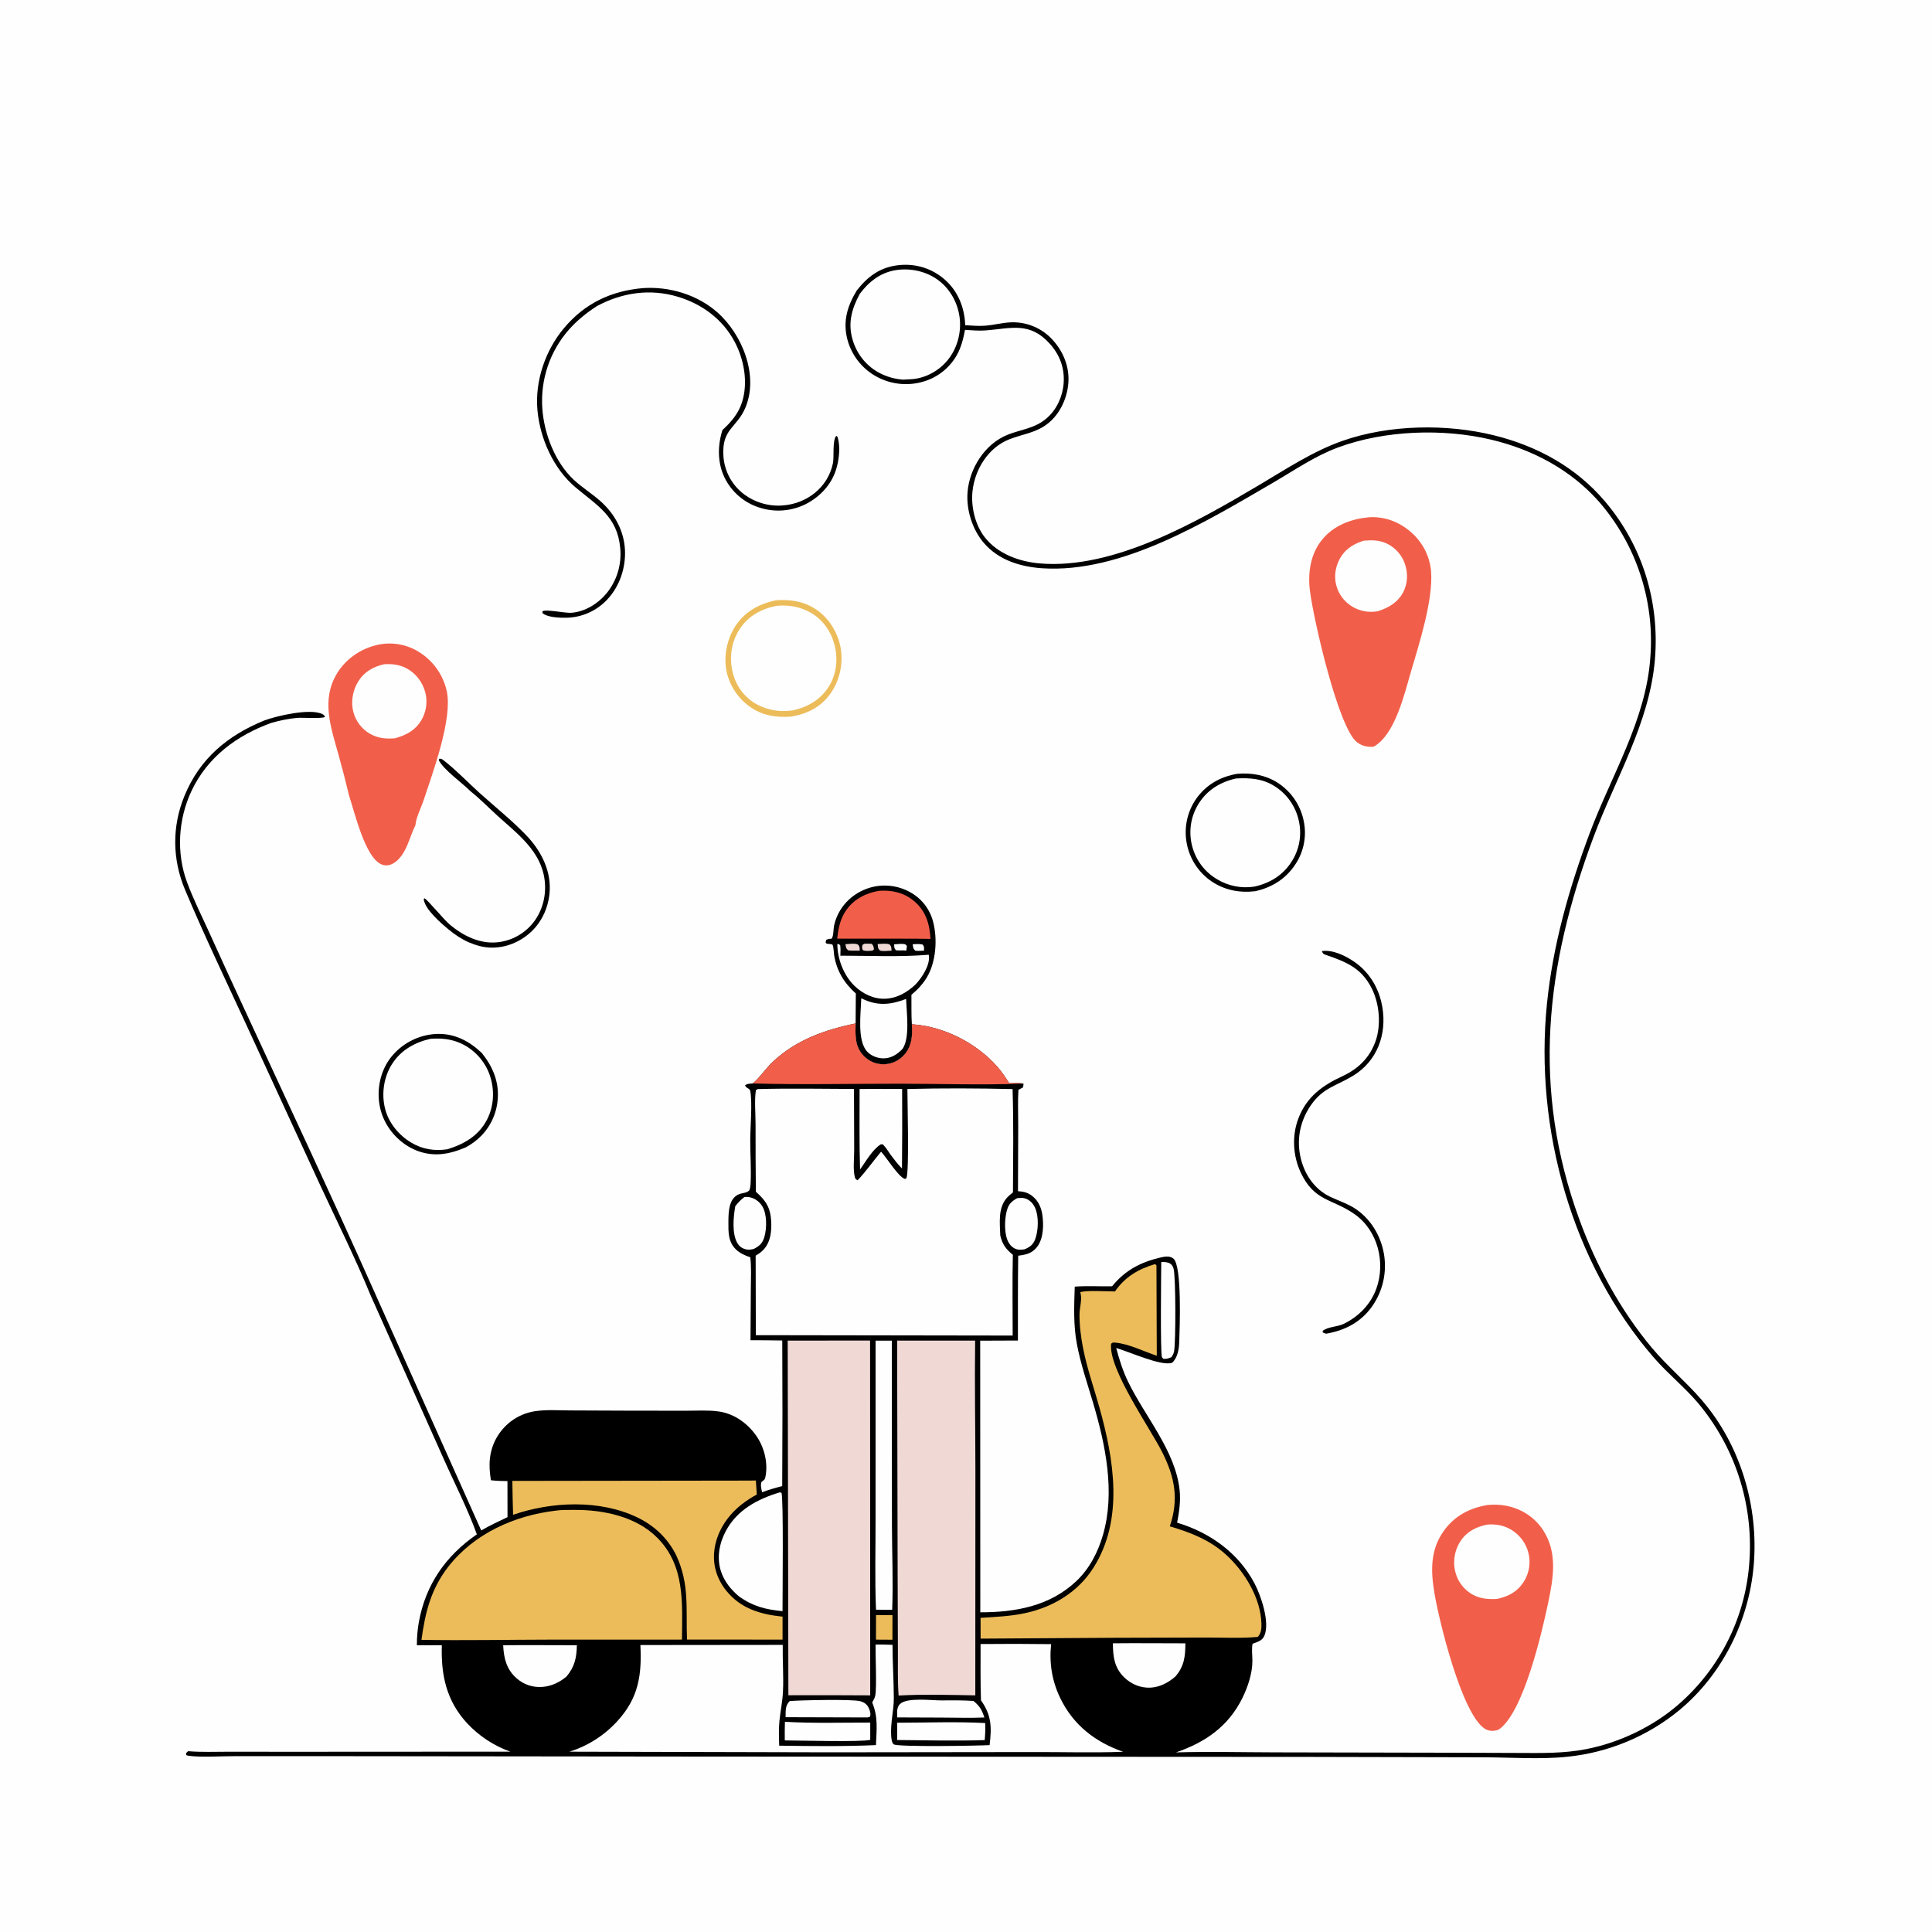 <?xml version="1.0" encoding="utf-8" ?>
<svg xmlns="http://www.w3.org/2000/svg" xmlns:xlink="http://www.w3.org/1999/xlink" width="1024" height="1024">
	<path fill="#FEFEFE" d="M0 0L1024 0L1024 1024L0 1024L0 0Z"/>
	<path d="M249.402 419.404C244.97 414.889 235.035 408.004 232.525 402.799L232.943 402.115C233.906 402.129 234.351 402.39 235.086 402.959C241.729 408.108 247.879 414.59 254.148 420.244C262.306 427.603 271.195 434.684 278.794 442.576C286.244 450.316 291.733 460.394 291.385 471.392C291.115 479.943 287.612 488.259 281.294 494.08C275.56 499.362 267.839 502.506 260.001 502.259C255.95 502.132 252.305 501.036 248.588 499.502C244.736 497.808 241.112 495.407 237.88 492.728C233.83 489.371 225.06 481.93 224.581 476.481L224.997 476.11C226.777 476.994 235.091 487.334 238.647 490.271C245.618 496.03 254.456 500.446 263.728 499.424Q264.419 499.351 265.105 499.243Q265.792 499.135 266.472 498.994Q267.152 498.852 267.825 498.676Q268.497 498.501 269.16 498.292Q269.822 498.084 270.474 497.842Q271.125 497.601 271.764 497.327Q272.403 497.053 273.027 496.748Q273.651 496.443 274.259 496.107Q274.868 495.771 275.458 495.405Q276.049 495.039 276.621 494.645Q277.193 494.25 277.744 493.827Q278.296 493.404 278.825 492.954Q279.355 492.505 279.861 492.029Q280.368 491.553 280.85 491.053Q281.333 490.553 281.789 490.029Q282.246 489.506 282.676 488.96C287.572 482.736 289.618 474.556 288.702 466.733C286.878 451.155 274.487 442.161 263.748 432.433C258.988 428.121 254.439 423.387 249.402 419.404Z"/>
	<path d="M700.597 504.11C706.408 503.208 713.36 506.673 718.021 509.929C726.117 515.585 731.05 524.156 732.676 533.816C735.102 548.235 729.978 562.325 717.248 570.113C708.239 575.625 701.279 576.425 694.831 585.736C689.444 593.517 687.287 602.799 689.044 612.118C690.841 621.655 696.295 630.245 705.284 634.45C709.835 636.579 714.673 638.093 718.84 640.974C726.661 646.382 731.768 654.953 733.454 664.256Q733.62 665.169 733.74 666.089Q733.86 667.009 733.934 667.933Q734.008 668.858 734.036 669.786Q734.065 670.713 734.047 671.641Q734.029 672.568 733.965 673.494Q733.901 674.419 733.791 675.34Q733.681 676.262 733.525 677.176Q733.37 678.091 733.169 678.997Q732.968 679.902 732.722 680.797Q732.477 681.692 732.187 682.573Q731.897 683.454 731.564 684.32Q731.231 685.186 730.855 686.034Q730.479 686.882 730.061 687.711Q729.644 688.539 729.186 689.346Q728.727 690.153 728.23 690.936Q727.732 691.719 727.196 692.476C721.302 700.798 712.79 705.211 702.881 706.887C702.216 706.769 701.719 706.502 701.112 706.216L701.065 705.366C703.9 703.153 708.907 703.275 712.189 701.68C720.041 697.864 726.408 691.424 729.436 683.171C734.526 669.301 730.321 652.263 718.037 643.591C706.169 635.212 696.578 636.95 689.328 621.285C685.265 612.506 684.7 602.013 688.12 592.946C692.506 581.319 700.821 575.358 711.669 570.317C719.963 566.462 725.979 560.58 729.068 551.862C732.128 543.222 731.129 531.963 727.02 523.823C721.546 512.98 713.475 509.824 702.73 506.11C701.198 505.581 701.29 505.541 700.597 504.11Z"/>
	<path d="M340.783 152.704C354.805 151.749 369.591 156.187 380.195 165.529C393.387 177.15 402.363 199.188 394.976 216.296C390.405 226.882 382.429 227.319 383.428 241.768Q383.474 242.458 383.554 243.146Q383.634 243.833 383.749 244.515Q383.863 245.198 384.012 245.873Q384.161 246.549 384.343 247.217Q384.526 247.884 384.742 248.541Q384.957 249.199 385.206 249.845Q385.454 250.49 385.735 251.123Q386.015 251.756 386.327 252.373Q386.639 252.991 386.981 253.592Q387.324 254.193 387.696 254.777Q388.068 255.36 388.469 255.924Q388.87 256.488 389.299 257.031Q389.728 257.574 390.183 258.095Q390.639 258.615 391.12 259.113Q391.601 259.61 392.106 260.083Q392.612 260.555 393.14 261.002Q393.706 261.472 394.294 261.914Q394.882 262.356 395.491 262.768Q396.1 263.181 396.728 263.564Q397.356 263.947 398.002 264.298Q398.648 264.65 399.311 264.97Q399.973 265.291 400.65 265.578Q401.327 265.866 402.017 266.12Q402.707 266.375 403.409 266.595Q404.111 266.816 404.822 267.002Q405.534 267.189 406.254 267.34Q406.973 267.492 407.7 267.609Q408.426 267.725 409.157 267.806Q409.888 267.888 410.622 267.933Q411.357 267.979 412.092 267.989Q412.828 267.999 413.563 267.973Q414.298 267.947 415.031 267.886C427.736 266.892 438.801 258.351 441.459 245.576C442.223 241.904 441.03 233.575 443.257 230.989L443.939 231.635C445.44 236.478 444.815 242.655 443.528 247.528C441.361 255.731 435.847 262.168 428.568 266.376Q427.873 266.772 427.159 267.133Q426.444 267.494 425.713 267.819Q424.982 268.145 424.236 268.434Q423.49 268.722 422.73 268.974Q421.971 269.226 421.2 269.439Q420.429 269.653 419.648 269.829Q418.867 270.004 418.079 270.141Q417.29 270.278 416.496 270.375Q415.702 270.473 414.904 270.531Q414.106 270.589 413.306 270.608Q412.506 270.627 411.706 270.606Q410.906 270.585 410.108 270.525Q409.31 270.465 408.516 270.365Q407.722 270.266 406.934 270.127Q406.146 269.989 405.366 269.811Q404.586 269.634 403.815 269.418Q403.065 269.218 402.326 268.98Q401.588 268.742 400.862 268.468Q400.136 268.194 399.425 267.883Q398.713 267.573 398.019 267.227Q397.324 266.881 396.647 266.501Q395.971 266.12 395.314 265.707Q394.658 265.293 394.023 264.847Q393.388 264.4 392.776 263.923Q392.164 263.445 391.577 262.938Q390.99 262.43 390.43 261.894Q389.869 261.357 389.336 260.793Q388.803 260.229 388.299 259.639Q387.794 259.049 387.321 258.435Q386.847 257.82 386.404 257.182Q385.962 256.545 385.552 255.886Q385.142 255.227 384.766 254.548C380.345 246.577 380.143 237.204 382.707 228.593L382.906 227.946C387.558 223.63 391.39 219.231 393.329 213.054C396.586 202.678 394.383 190.496 389.342 181.073C382.975 169.169 372.142 161.169 359.32 157.299C344.625 152.865 329.843 155.038 316.449 162.187C310.958 165.728 305.821 169.856 301.492 174.768Q300.564 175.823 299.69 176.923Q298.815 178.023 297.996 179.165Q297.177 180.306 296.415 181.487Q295.653 182.667 294.95 183.884Q294.247 185.101 293.605 186.35Q292.962 187.6 292.382 188.88Q291.802 190.16 291.286 191.467Q290.77 192.773 290.319 194.104Q289.867 195.435 289.482 196.786Q289.097 198.137 288.779 199.506Q288.461 200.875 288.21 202.257Q287.96 203.64 287.778 205.033Q287.596 206.426 287.482 207.827Q287.369 209.227 287.325 210.632Q287.281 212.036 287.306 213.441Q287.331 214.846 287.425 216.248C288.278 229.692 294.182 245.113 304.224 254.404C308.606 258.458 313.736 261.619 318.197 265.572C325.777 272.29 330.774 281.364 331.248 291.586C331.686 301.014 328.396 310.773 321.917 317.69Q321.404 318.244 320.863 318.772Q320.323 319.3 319.757 319.801Q319.191 320.301 318.601 320.773Q318.011 321.245 317.398 321.687Q316.785 322.128 316.151 322.539Q315.517 322.95 314.864 323.329Q314.21 323.707 313.538 324.053Q312.866 324.399 312.178 324.71Q311.49 325.022 310.787 325.299Q310.085 325.577 309.369 325.819Q308.653 326.06 307.926 326.266Q307.199 326.472 306.463 326.642Q305.727 326.812 304.983 326.944Q304.24 327.077 303.49 327.173Q302.741 327.268 301.987 327.326Q301.234 327.384 300.479 327.405C297.006 327.496 290.024 327.313 287.49 324.89L287.553 323.979C289.392 322.789 299.432 325.051 302.92 324.78C310.033 324.226 316.879 320.008 321.38 314.609Q321.895 313.984 322.379 313.334Q322.862 312.684 323.314 312.011Q323.765 311.338 324.182 310.643Q324.6 309.949 324.982 309.235Q325.365 308.521 325.712 307.789Q326.059 307.057 326.37 306.309Q326.681 305.56 326.954 304.798Q327.228 304.035 327.463 303.26Q327.699 302.485 327.896 301.699Q328.093 300.913 328.251 300.118Q328.409 299.324 328.528 298.522Q328.647 297.721 328.726 296.915Q328.806 296.108 328.845 295.299Q328.884 294.49 328.884 293.68Q328.884 292.87 328.843 292.06Q328.803 291.251 328.723 290.445C327.235 273.851 316.698 268.06 305.172 258.422C293.374 248.555 286.21 232.469 284.852 217.333C283.473 201.956 289.034 185.712 298.902 173.936C309.937 160.767 323.847 154.189 340.783 152.704Z"/>
	<path fill="#ECBC5A" d="M411.565 318.123C419.235 317.675 426.083 318.715 432.608 323.064C439.353 327.56 444.092 335.322 445.54 343.254Q445.677 344.037 445.776 344.826Q445.875 345.614 445.936 346.407Q445.996 347.199 446.019 347.994Q446.041 348.788 446.024 349.583Q446.008 350.377 445.953 351.17Q445.898 351.963 445.805 352.752Q445.712 353.542 445.581 354.326Q445.449 355.11 445.28 355.886Q445.111 356.663 444.905 357.43Q444.698 358.198 444.454 358.954Q444.211 359.711 443.931 360.455Q443.651 361.199 443.336 361.928Q443.02 362.657 442.669 363.371Q442.319 364.084 441.934 364.78Q441.549 365.475 441.131 366.151Q440.713 366.827 440.263 367.482C435.09 374.873 427.78 378.389 419.123 379.856C411.715 380.291 404.982 379.462 398.602 375.353Q397.959 374.94 397.337 374.496Q396.715 374.052 396.116 373.578Q395.517 373.103 394.942 372.6Q394.367 372.096 393.818 371.565Q393.268 371.034 392.746 370.476Q392.224 369.918 391.729 369.336Q391.235 368.753 390.771 368.146Q390.306 367.539 389.872 366.91Q389.438 366.281 389.035 365.632Q388.633 364.982 388.263 364.313Q387.893 363.644 387.557 362.958Q387.221 362.272 386.919 361.57Q386.617 360.868 386.351 360.152Q386.084 359.436 385.853 358.707Q385.622 357.979 385.427 357.24Q385.233 356.501 385.075 355.753C383.432 347.628 385.39 338.371 389.996 331.492C395.037 323.964 402.84 319.8 411.565 318.123Z"/>
	<path fill="#FEFEFE" d="M411.593 321.116C417.952 320.402 424.613 321.69 430.114 324.982C436.405 328.745 440.576 334.925 442.357 341.968C444.239 349.411 443.39 357.335 439.267 363.923C434.971 370.79 428.166 374.714 420.471 376.474C413.232 377.642 405.465 376.259 399.296 372.204C393.298 368.262 389.435 362.055 388.044 355.069C386.547 347.55 387.878 339.638 392.168 333.223C396.786 326.319 403.655 322.668 411.593 321.116Z"/>
	<path d="M655.776 410.129C663.395 409.52 670.558 410.712 677.115 414.83Q677.765 415.246 678.394 415.693Q679.023 416.14 679.629 416.617Q680.236 417.094 680.818 417.601Q681.4 418.108 681.956 418.642Q682.513 419.177 683.042 419.738Q683.572 420.299 684.073 420.886Q684.574 421.473 685.046 422.083Q685.518 422.694 685.959 423.327Q686.401 423.96 686.81 424.614Q687.22 425.268 687.597 425.941Q687.974 426.614 688.317 427.305Q688.661 427.996 688.97 428.703Q689.279 429.41 689.553 430.131Q689.827 430.853 690.065 431.587Q690.303 432.321 690.505 433.065Q690.707 433.81 690.872 434.564Q691.042 435.301 691.175 436.045Q691.308 436.789 691.403 437.539Q691.499 438.289 691.557 439.043Q691.614 439.797 691.634 440.553Q691.655 441.309 691.637 442.065Q691.619 442.821 691.563 443.575Q691.508 444.329 691.415 445.079Q691.321 445.829 691.191 446.574Q691.06 447.319 690.893 448.056Q690.725 448.793 690.521 449.521Q690.316 450.249 690.076 450.966Q689.835 451.683 689.559 452.387Q689.283 453.091 688.972 453.78Q688.661 454.469 688.316 455.142Q687.971 455.815 687.593 456.469Q687.214 457.124 686.804 457.759C681.741 465.688 674.283 470.379 665.199 472.377C656.813 473.312 648.942 471.799 641.907 466.989Q641.274 466.548 640.663 466.077Q640.052 465.605 639.465 465.104Q638.878 464.604 638.317 464.074Q637.755 463.545 637.221 462.989Q636.686 462.433 636.179 461.851Q635.672 461.27 635.195 460.664Q634.717 460.058 634.27 459.429Q633.822 458.8 633.407 458.15Q632.991 457.5 632.607 456.831Q632.224 456.161 631.874 455.474Q631.524 454.786 631.208 454.082Q630.893 453.378 630.612 452.659Q630.331 451.941 630.086 451.209Q629.841 450.477 629.633 449.735Q629.424 448.992 629.252 448.24Q629.08 447.488 628.945 446.728Q628.808 445.978 628.708 445.222Q628.608 444.466 628.545 443.706Q628.482 442.946 628.457 442.184Q628.431 441.422 628.443 440.66Q628.454 439.898 628.503 439.137Q628.552 438.376 628.639 437.618Q628.725 436.861 628.848 436.108Q628.972 435.356 629.131 434.61Q629.291 433.865 629.488 433.128Q629.684 432.391 629.916 431.665Q630.148 430.938 630.415 430.224Q630.683 429.51 630.985 428.81Q631.287 428.11 631.623 427.426Q631.959 426.741 632.328 426.074Q632.697 425.407 633.098 424.758Q633.5 424.11 633.932 423.482C639.247 415.888 646.766 411.694 655.776 410.129Z"/>
	<path fill="#FEFEFE" d="M655.102 412.604C662.403 412.213 669.064 412.619 675.482 416.64Q676.083 417.016 676.665 417.421Q677.247 417.826 677.809 418.259Q678.37 418.692 678.91 419.153Q679.45 419.613 679.966 420.099Q680.482 420.585 680.974 421.096Q681.466 421.607 681.932 422.141Q682.398 422.675 682.838 423.232Q683.277 423.789 683.689 424.366Q684.1 424.944 684.483 425.541Q684.866 426.138 685.219 426.753Q685.571 427.368 685.894 427.999Q686.216 428.631 686.507 429.278Q686.798 429.924 687.057 430.585Q687.316 431.245 687.542 431.917Q687.768 432.589 687.961 433.272Q688.154 433.954 688.313 434.645Q688.483 435.348 688.617 436.058Q688.75 436.769 688.848 437.485Q688.945 438.202 689.006 438.922Q689.067 439.642 689.091 440.365Q689.115 441.088 689.102 441.811Q689.089 442.533 689.04 443.255Q688.99 443.976 688.904 444.694Q688.818 445.412 688.695 446.124Q688.572 446.837 688.413 447.542Q688.255 448.247 688.06 448.944Q687.865 449.64 687.636 450.325Q687.406 451.011 687.141 451.684Q686.877 452.357 686.579 453.015Q686.281 453.674 685.949 454.316Q685.618 454.959 685.254 455.584Q684.89 456.209 684.495 456.814C679.861 464.006 672.98 468.149 664.747 469.934Q663.492 470.125 662.226 470.208Q660.96 470.291 659.691 470.264Q658.422 470.238 657.16 470.102Q655.898 469.967 654.653 469.723Q653.407 469.479 652.187 469.129Q650.968 468.779 649.782 468.325Q648.597 467.871 647.455 467.317Q646.314 466.762 645.224 466.112Q644.605 465.752 644.005 465.362Q643.405 464.972 642.825 464.553Q642.245 464.133 641.687 463.686Q641.129 463.238 640.593 462.762Q640.058 462.287 639.547 461.786Q639.037 461.284 638.552 460.758Q638.066 460.232 637.608 459.682Q637.15 459.132 636.72 458.56Q636.29 457.988 635.888 457.396Q635.487 456.803 635.116 456.191Q634.745 455.579 634.405 454.949Q634.065 454.319 633.757 453.673Q633.449 453.027 633.174 452.366Q632.898 451.706 632.656 451.032Q632.414 450.359 632.206 449.674Q631.998 448.989 631.824 448.295Q631.645 447.6 631.501 446.896Q631.357 446.193 631.249 445.483Q631.14 444.773 631.068 444.059Q630.995 443.344 630.958 442.627Q630.922 441.91 630.921 441.192Q630.92 440.474 630.956 439.757Q630.991 439.039 631.062 438.325Q631.134 437.61 631.241 436.9Q631.348 436.19 631.49 435.487Q631.633 434.783 631.81 434.087Q631.988 433.391 632.2 432.705Q632.412 432.019 632.659 431.345Q632.906 430.67 633.185 430.009Q633.466 429.348 633.778 428.702Q634.091 428.055 634.436 427.426Q634.781 426.796 635.157 426.184C639.782 418.724 646.686 414.517 655.102 412.604Z"/>
	<path d="M246.774 608.165C242.45 609.97 238.1 611.392 233.396 611.741C225.412 612.333 217.886 609.543 211.885 604.349C205.368 598.708 201.345 590.957 200.759 582.333C200.189 573.937 202.707 565.457 208.286 559.089Q208.827 558.475 209.397 557.888Q209.968 557.301 210.567 556.744Q211.167 556.186 211.793 555.659Q212.419 555.133 213.071 554.638Q213.723 554.143 214.399 553.681Q215.075 553.219 215.773 552.792Q216.471 552.364 217.189 551.972Q217.908 551.58 218.645 551.224Q219.382 550.869 220.136 550.55Q220.89 550.232 221.659 549.951Q222.428 549.671 223.21 549.429Q223.992 549.188 224.785 548.985Q225.578 548.783 226.38 548.62Q227.182 548.458 227.991 548.336Q228.801 548.213 229.615 548.132Q230.43 548.05 231.247 548.009C240.8 547.609 248.516 551.658 255.312 558.044C261.344 565.519 264.798 573.84 263.711 583.589Q263.63 584.361 263.51 585.127Q263.39 585.894 263.232 586.653Q263.074 587.413 262.878 588.164Q262.683 588.915 262.449 589.655Q262.216 590.395 261.946 591.122Q261.677 591.85 261.371 592.563Q261.065 593.276 260.724 593.973Q260.382 594.669 260.007 595.348Q259.631 596.027 259.222 596.687Q258.813 597.346 258.371 597.984Q257.93 598.622 257.457 599.237Q256.984 599.852 256.481 600.443Q255.978 601.033 255.446 601.598Q254.913 602.163 254.354 602.7Q253.794 603.238 253.208 603.746Q252.623 604.255 252.012 604.734Q249.542 606.676 246.774 608.165Z"/>
	<path fill="#FEFEFE" d="M228.194 550.579C233.887 550.202 239.139 550.64 244.37 553.058Q245.035 553.366 245.683 553.707Q246.332 554.048 246.962 554.422Q247.593 554.795 248.203 555.2Q248.814 555.605 249.404 556.04Q249.993 556.475 250.56 556.939Q251.127 557.403 251.67 557.896Q252.213 558.388 252.73 558.907Q253.247 559.426 253.737 559.97Q254.228 560.515 254.69 561.083Q255.152 561.652 255.585 562.243Q256.018 562.834 256.421 563.447Q256.823 564.059 257.195 564.691Q257.566 565.322 257.905 565.972Q258.244 566.622 258.549 567.288Q258.855 567.954 259.126 568.634Q259.398 569.315 259.635 570.008C262.218 577.632 261.86 586.208 258.144 593.406C253.696 602.021 245.934 606.455 237.015 609.155C230.219 610.134 223.995 609.183 218.04 605.652C211.265 601.635 205.882 595.051 204.024 587.327C202.16 579.577 203.419 570.921 207.665 564.149C212.38 556.63 219.75 552.499 228.194 550.579Z"/>
	<path d="M453.606 526.571C447.379 521 443.429 514.527 442.107 506.237C441.898 504.922 441.851 501.859 441.286 500.792C441.027 500.303 438.628 500.229 438.158 500.201L437.61 499.494L437.874 498.178C438.92 497.618 439.723 497.578 440.883 497.475C441.91 495.555 441.632 492.532 442.131 490.359C444.362 480.636 451.661 473.303 461.13 470.465Q461.787 470.274 462.453 470.117Q463.118 469.959 463.791 469.834Q464.463 469.709 465.141 469.617Q465.819 469.525 466.501 469.467Q467.182 469.408 467.866 469.384Q468.55 469.359 469.234 469.368Q469.918 469.377 470.601 469.419Q471.283 469.462 471.963 469.538Q472.643 469.614 473.318 469.723Q473.994 469.832 474.663 469.975Q475.332 470.117 475.993 470.292Q476.654 470.468 477.306 470.675Q477.958 470.882 478.599 471.122Q479.24 471.361 479.868 471.631Q480.497 471.902 481.111 472.203Q481.725 472.504 482.324 472.835Q482.886 473.141 483.431 473.475Q483.976 473.809 484.504 474.17Q485.031 474.532 485.539 474.92Q486.048 475.308 486.535 475.722Q487.023 476.135 487.489 476.573Q487.955 477.012 488.398 477.473Q488.841 477.934 489.259 478.418Q489.678 478.901 490.071 479.405Q490.465 479.909 490.832 480.433Q491.199 480.957 491.538 481.498Q491.878 482.04 492.19 482.599Q492.501 483.157 492.784 483.731Q493.066 484.305 493.319 484.892Q493.572 485.479 493.794 486.079Q494.016 486.679 494.208 487.289Q494.399 487.899 494.559 488.518C496.956 497.603 496.164 509.723 491.322 517.921C489.206 521.504 486.269 524.617 483.076 527.264C483.133 532.426 482.963 537.742 483.301 542.886Q483.367 544.257 483.408 545.628C483.561 550.981 482.576 555.82 478.653 559.74Q478.131 560.267 477.558 560.739Q476.985 561.21 476.368 561.622Q475.751 562.034 475.095 562.382Q474.44 562.73 473.753 563.01Q473.066 563.29 472.354 563.5Q471.642 563.709 470.913 563.847Q470.184 563.984 469.444 564.047Q468.705 564.11 467.963 564.099Q467.246 564.087 466.534 564.004Q465.821 563.921 465.121 563.767Q464.42 563.614 463.738 563.392Q463.056 563.17 462.4 562.881Q461.743 562.593 461.118 562.241Q460.494 561.889 459.907 561.476Q459.32 561.064 458.777 560.595Q458.234 560.127 457.74 559.607C452.99 554.657 453.354 548.8 453.491 542.447L453.606 526.571Z"/>
	<path fill="#FEFEFE" d="M483.736 500.459C485.526 500.378 487.24 500.214 488.996 500.622C489.982 501.798 489.739 502.363 489.752 503.864C488.199 503.963 486.724 504.034 485.173 503.901C483.85 502.749 484.02 502.149 483.736 500.459Z"/>
	<path fill="#FEFEFE" d="M473.899 500.493C475.559 500.479 477.366 500.116 479.001 500.346C479.995 500.486 480.095 500.667 480.69 501.403L480.327 503.859C478.498 503.523 476.712 503.963 474.845 503.649C473.811 502.522 474.002 501.985 473.899 500.493Z"/>
	<path fill="#F0D9D5" d="M458.171 500.199C459.471 500.157 460.729 500.135 462.028 500.242C463.038 501.234 462.969 501.798 463.233 503.162L462.452 503.857C460.764 503.964 458.911 504.279 457.325 503.606C456.746 502.371 456.899 502.152 457.152 500.787L458.171 500.199Z"/>
	<path fill="#F0D9D5" d="M448.092 500.416C450.272 500.396 452.566 499.817 454.667 500.562C455.767 501.745 455.569 502.324 455.69 503.899C453.591 503.726 451.638 504.086 449.539 503.699C448.289 502.574 448.404 502.03 448.092 500.416Z"/>
	<path fill="#F0D9D5" d="M465.171 500.34C467.268 500.338 469.415 499.876 471.45 500.524C472.584 501.715 472.396 502.272 472.542 503.873C470.49 503.908 468.52 504.304 466.486 503.849C465.173 502.721 465.395 502.016 465.171 500.34Z"/>
	<path fill="#FEFEFE" d="M456.47 529.1Q457.304 529.491 458.145 529.865C465.907 533.304 472.658 532.368 480.271 529.438C480.479 536.596 482.38 549.999 478.403 555.874C475.862 558.593 472.668 560.756 468.848 560.934C465.58 561.087 462.014 559.861 459.723 557.492C454.096 551.674 456.335 536.671 456.47 529.1Z"/>
	<path fill="#FEFEFE" d="M443.819 500.304C444.996 500.542 444.494 500.279 445.343 501.055C445.548 502.91 445.501 504.664 445.413 506.526C460.9 506.52 476.818 507.327 492.234 506.03C492.277 506.24 492.34 506.447 492.363 506.66C492.905 511.786 488.643 518.084 485.379 521.66C480.94 525.894 475.613 529.037 469.344 529.337C463.12 529.636 457.165 526.726 452.795 522.425C447.146 516.863 443.805 508.192 443.819 500.304Z"/>
	<path fill="#F15F4A" d="M466.06 472.139C472.919 471.68 479.351 473.168 484.652 477.745C490.853 483.099 492.719 489.787 493.176 497.634C486.333 497.473 479.471 497.538 472.625 497.503L443.76 497.501C444.315 491.969 445.384 486.643 448.756 482.053C452.956 476.337 459.203 473.221 466.06 472.139Z"/>
	<path fill="#F15F4A" d="M185.016 421.674Q182.381 410.567 179.288 399.578C175.255 385.112 170.175 370.857 178.632 356.914C183.298 349.222 191.202 343.815 199.941 341.82Q200.661 341.656 201.388 341.528Q202.115 341.4 202.847 341.308Q203.58 341.217 204.316 341.163Q205.052 341.108 205.79 341.091Q206.528 341.073 207.266 341.093Q208.004 341.113 208.74 341.17Q209.476 341.226 210.208 341.32Q210.94 341.414 211.667 341.544Q212.394 341.674 213.113 341.841Q213.832 342.007 214.542 342.21Q215.252 342.412 215.951 342.65Q216.649 342.888 217.335 343.16Q218.021 343.433 218.693 343.74Q219.364 344.047 220.019 344.387Q220.675 344.727 221.312 345.099Q221.949 345.472 222.567 345.876Q223.244 346.312 223.899 346.781Q224.553 347.249 225.184 347.75Q225.815 348.25 226.42 348.781Q227.026 349.312 227.604 349.872Q228.183 350.432 228.733 351.019Q229.283 351.607 229.804 352.221Q230.324 352.835 230.814 353.474Q231.304 354.113 231.762 354.776Q232.22 355.438 232.644 356.122Q233.069 356.806 233.459 357.51Q233.85 358.215 234.205 358.937Q234.56 359.66 234.88 360.399Q235.199 361.138 235.482 361.892Q235.764 362.646 236.009 363.413Q236.254 364.18 236.461 364.958Q236.668 365.736 236.837 366.523C239.868 381.259 229.427 409.26 224.562 424.052C223.235 428.087 220.53 433.19 220.181 437.394C218.588 440.579 217.481 444.126 216.091 447.416C214.3 451.656 211.589 456.595 206.998 458.271C205.179 458.935 203.27 458.765 201.575 457.844C193.293 453.347 188.077 431.003 185.016 421.674Z"/>
	<path fill="#FEFEFE" d="M203.53 352.083C207.897 351.731 212.112 352.317 215.963 354.497C220.517 357.076 223.946 361.644 225.315 366.679Q225.444 367.148 225.55 367.623Q225.656 368.098 225.738 368.578Q225.82 369.058 225.878 369.541Q225.936 370.025 225.969 370.51Q226.003 370.996 226.012 371.483Q226.021 371.969 226.006 372.456Q225.991 372.942 225.951 373.427Q225.911 373.913 225.848 374.395Q225.784 374.878 225.696 375.356Q225.608 375.835 225.497 376.309Q225.385 376.783 225.25 377.25Q225.114 377.718 224.956 378.178Q224.797 378.638 224.616 379.09Q224.435 379.542 224.231 379.984Q224.027 380.426 223.802 380.857Q223.576 381.289 223.329 381.708C220.126 387.134 215.222 389.693 209.364 391.294C204.643 391.738 200.232 391.301 196.048 388.891Q195.251 388.427 194.503 387.888Q193.754 387.348 193.062 386.739Q192.37 386.129 191.741 385.455Q191.111 384.781 190.55 384.049Q189.99 383.317 189.503 382.533Q189.016 381.75 188.607 380.923Q188.199 380.096 187.873 379.233Q187.547 378.37 187.307 377.48C185.853 372.074 186.915 365.948 189.857 361.213C193.069 356.044 197.743 353.427 203.53 352.083Z"/>
	<path fill="#F15F4A" d="M788.644 797.652C792.025 797.396 795.268 797.446 798.595 798.131C806.56 799.771 813.564 804.289 817.984 811.178C825.683 823.178 823.275 836.661 820.5 849.817C817.307 864.957 807.37 908.238 794.208 916.804C793.652 916.976 793.482 917.04 792.859 917.17C790.74 917.611 788.636 917.396 786.804 916.163C774.639 907.98 762.65 858.859 760.203 843.962C758.278 832.247 758.111 821.152 765.403 811.176C771.175 803.279 779.139 799.193 788.644 797.652Z"/>
	<path fill="#FEFEFE" d="M788.131 808.081C792.592 807.683 796.823 808.379 800.726 810.652Q801.16 810.904 801.581 811.178Q802.001 811.452 802.408 811.746Q802.815 812.041 803.206 812.355Q803.597 812.67 803.972 813.003Q804.347 813.337 804.705 813.689Q805.063 814.041 805.403 814.41Q805.743 814.779 806.064 815.165Q806.385 815.551 806.686 815.953Q806.987 816.354 807.268 816.771Q807.549 817.187 807.808 817.616Q808.068 818.046 808.306 818.488Q808.543 818.93 808.759 819.384Q808.974 819.837 809.167 820.301Q809.359 820.764 809.528 821.237Q809.697 821.71 809.842 822.19Q809.987 822.671 810.108 823.158Q810.227 823.643 810.32 824.134Q810.414 824.625 810.483 825.12Q810.552 825.615 810.596 826.113Q810.639 826.611 810.658 827.11Q810.676 827.609 810.669 828.109Q810.662 828.609 810.63 829.107Q810.597 829.606 810.54 830.102Q810.482 830.599 810.399 831.092Q810.317 831.585 810.209 832.073Q810.101 832.56 809.969 833.042Q809.837 833.524 809.68 833.999Q809.523 834.473 809.343 834.939Q809.162 835.405 808.958 835.862Q808.755 836.318 808.528 836.763Q808.301 837.208 808.052 837.642Q807.803 838.075 807.532 838.495C804.143 843.76 799.358 846.226 793.409 847.481C788.799 847.684 784.693 847.456 780.555 845.18Q780.125 844.939 779.708 844.677Q779.292 844.414 778.889 844.131Q778.486 843.847 778.099 843.543Q777.711 843.24 777.339 842.916Q776.968 842.592 776.614 842.25Q776.259 841.908 775.923 841.548Q775.587 841.188 775.27 840.811Q774.953 840.434 774.655 840.042Q774.358 839.649 774.081 839.241Q773.804 838.834 773.549 838.413Q773.293 837.992 773.06 837.558Q772.827 837.124 772.616 836.679Q772.405 836.234 772.218 835.778Q772.03 835.323 771.866 834.858Q771.703 834.394 771.563 833.921Q771.423 833.449 771.308 832.97Q771.185 832.459 771.089 831.943Q770.992 831.427 770.922 830.907Q770.851 830.386 770.808 829.863Q770.764 829.34 770.747 828.815Q770.729 828.29 770.739 827.765Q770.748 827.24 770.784 826.716Q770.82 826.192 770.883 825.671Q770.946 825.149 771.035 824.632Q771.124 824.114 771.239 823.602Q771.354 823.09 771.495 822.584Q771.636 822.078 771.802 821.58Q771.969 821.082 772.16 820.593Q772.352 820.104 772.568 819.625Q772.784 819.147 773.024 818.68Q773.264 818.213 773.527 817.758Q773.791 817.304 774.077 816.864C777.392 811.769 782.351 809.298 788.131 808.081Z"/>
	<path fill="#F15F4A" d="M725.206 274.196C728.671 273.894 732.342 274.294 735.678 275.258C743.61 277.551 750.856 283.437 754.823 290.657Q755.6 292.077 756.224 293.571Q756.848 295.064 757.313 296.615Q757.777 298.165 758.078 299.756Q758.378 301.347 758.51 302.96C759.63 318.039 752.185 341.273 747.898 355.806C744.404 367.649 739.419 389.55 728.025 395.767C724.858 396.067 721.906 395.4 719.321 393.469C709.257 385.952 695.949 327.134 694.256 312.862C693.124 303.319 694.611 293.479 700.885 285.874C706.971 278.497 715.921 275.117 725.206 274.196Z"/>
	<path fill="#FEFEFE" d="M722.773 286.566C726.943 286.26 730.593 286.158 734.538 287.876Q734.977 288.071 735.406 288.288Q735.835 288.505 736.252 288.745Q736.669 288.984 737.073 289.244Q737.477 289.504 737.867 289.785Q738.258 290.065 738.633 290.366Q739.008 290.666 739.367 290.985Q739.727 291.305 740.069 291.642Q740.411 291.979 740.736 292.334Q741.06 292.689 741.366 293.059Q741.672 293.43 741.958 293.816Q742.245 294.202 742.511 294.603Q742.777 295.003 743.022 295.416Q743.267 295.83 743.49 296.255Q743.714 296.681 743.915 297.117Q744.117 297.554 744.295 298Q744.474 298.446 744.629 298.901C746.345 303.802 746.131 309.387 743.663 313.997C740.789 319.366 735.855 322.226 730.225 323.966C726.481 324.598 722.959 324.281 719.416 322.852Q718.965 322.67 718.523 322.466Q718.082 322.261 717.652 322.034Q717.222 321.807 716.804 321.558Q716.386 321.309 715.981 321.038Q715.577 320.768 715.187 320.477Q714.797 320.186 714.422 319.876Q714.048 319.565 713.69 319.236Q713.332 318.906 712.992 318.559Q712.651 318.211 712.329 317.847Q712.007 317.482 711.704 317.101Q711.402 316.72 711.119 316.324Q710.836 315.929 710.574 315.518Q710.312 315.109 710.072 314.686Q709.832 314.263 709.613 313.828Q709.395 313.393 709.2 312.947Q709.004 312.502 708.832 312.047C706.948 307.082 707.378 301.645 709.731 296.915C712.541 291.265 716.975 288.443 722.773 286.566Z"/>
	<path d="M454.146 153.902C459.867 146.626 466.262 141.78 475.75 140.598C484.292 139.534 492.606 141.739 499.39 147.059C506.568 152.688 510.497 160.754 511.407 169.75Q511.546 171.056 511.576 172.37C515.21 172.598 518.924 172.906 522.558 172.602C526.782 172.248 530.967 171.126 535.185 170.875Q535.995 170.825 536.807 170.821Q537.618 170.817 538.429 170.859Q539.239 170.902 540.046 170.991Q540.853 171.08 541.653 171.216Q542.453 171.351 543.244 171.532Q544.036 171.713 544.815 171.939Q545.595 172.165 546.36 172.435Q547.125 172.705 547.874 173.019Q548.622 173.333 549.351 173.689Q550.081 174.045 550.788 174.443Q551.496 174.84 552.18 175.277Q552.863 175.715 553.521 176.191Q554.178 176.666 554.807 177.179Q555.436 177.692 556.035 178.24Q556.634 178.788 557.2 179.37Q557.766 179.951 558.298 180.564C563.708 186.694 566.862 194.606 566.261 202.828C565.671 210.884 561.988 219.077 555.696 224.234C549.332 229.45 542.216 229.969 534.919 232.853C523.861 237.225 516.78 248.594 515.473 260.131C514.521 268.524 516.832 278.386 522.152 285.034C529.024 293.62 540.309 297.687 550.97 298.614C590.248 302.031 634.514 276.535 667.285 257.13C681.63 248.637 695.802 239.192 711.62 233.644C736.245 225.008 766.787 224.49 792.022 230.774C814.944 236.482 835.377 247.68 850.744 265.83C870.648 289.338 879.72 319.15 877.12 349.763C874.273 383.28 856.127 412.759 844.564 443.753C819.075 512.076 811.681 576.965 837.181 646.6C845.998 670.677 858.919 694.525 875.411 714.228C883.631 724.049 893.416 732.195 901.753 741.802C922.493 765.7 932.231 798.532 929.483 829.857C926.901 859.285 912.853 887.55 890.034 906.473Q888.463 907.761 886.846 908.99Q885.229 910.22 883.568 911.389Q881.907 912.559 880.205 913.667Q878.502 914.775 876.761 915.821Q875.019 916.866 873.24 917.847Q871.461 918.828 869.648 919.743Q867.835 920.659 865.989 921.508Q864.143 922.356 862.268 923.137Q860.393 923.917 858.49 924.629Q856.587 925.341 854.66 925.982Q852.733 926.624 850.783 927.195Q848.834 927.766 846.865 928.265Q844.896 928.765 842.91 929.192Q840.924 929.619 838.924 929.973Q836.923 930.328 834.912 930.609Q832.9 930.89 830.879 931.097C816.724 932.613 800.654 931.438 786.285 931.406L694.453 931.194L370.75 931.018L184.534 930.812L124.598 930.8C117.9 930.774 106.056 931.511 100.002 930.599C99.363 930.502 99.227 930.422 98.698 930.214L98.582 929.293C98.947 928.897 99.278 928.468 99.723 928.162C106.655 928.769 113.839 928.441 120.797 928.454L157.485 928.477L270.485 928.414Q268.865 927.836 267.281 927.163Q265.698 926.49 264.158 925.724Q262.617 924.958 261.125 924.102Q259.633 923.246 258.194 922.302Q256.756 921.359 255.375 920.332Q253.995 919.305 252.679 918.197Q251.362 917.09 250.114 915.906Q248.865 914.723 247.689 913.467C236.604 901.576 233.672 887.768 234.183 872.016L220.942 872.043C220.953 867.875 221.27 863.792 222.011 859.686C225.597 839.821 236.282 824.6 252.739 813.235C247.864 799.625 241.017 786.421 235.146 773.197L196.419 686.529C188.328 666.763 178.628 647.449 169.654 628.057L129.666 541.234C118.984 518.153 107.976 495.112 98.11 471.67C91.3 455.489 91.077 438.096 97.786 421.802C105.905 402.085 120.495 389.939 139.829 381.961C146.515 379.409 164.335 375.324 170.724 378.43C171.632 378.872 171.787 379.055 172.281 379.958C170.816 381.056 160.221 380.248 157.512 380.489C152.911 380.898 148.335 381.875 143.89 383.115C125.517 389.738 109.897 401.283 101.44 419.341C94.437 434.291 93.372 452.091 99.139 467.626C102.468 476.595 106.826 485.309 110.801 494.016Q120.932 516.429 131.329 538.72C153.371 586.392 175.785 633.95 197.168 681.92L255.064 811.182C259.562 808.56 264.296 806.355 268.992 804.114L268.962 785.008C266 785.016 263.139 784.88 260.194 784.568C259.582 780.778 259.243 776.897 259.662 773.066C260.518 765.224 264.415 758.331 270.635 753.475Q272.059 752.381 273.61 751.477Q275.161 750.572 276.815 749.873Q278.468 749.173 280.197 748.689Q281.926 748.205 283.703 747.945C289.732 747.059 296.21 747.532 302.31 747.554L334.094 747.685L363.812 747.711C369.349 747.717 375.349 747.323 380.833 748.088C388.746 749.192 395.484 753.84 400.231 760.14C404.732 766.113 407.032 774.32 405.872 781.745C405.53 783.932 405.448 784.171 403.611 785.429C402.952 787.148 403.578 789.167 403.9 790.936C407.419 789.597 410.943 788.599 414.588 787.663Q414.827 749.075 414.615 710.486C409.01 710.342 403.387 710.388 397.78 710.347L397.955 683.009C397.985 677.516 398.302 671.853 397.674 666.396C394.922 665.461 392.209 664.291 390.083 662.25C385.837 658.172 386.044 652.859 386.071 647.432C386.099 641.979 386.297 634.205 392.774 632.62C394.374 632.228 395.925 632.135 397.15 630.917C397.708 629.529 397.784 628.254 397.854 626.763C398.207 619.229 397.596 611.512 397.647 603.952C397.695 596.968 398.806 584.784 397.677 578.339C397.376 576.62 395.512 577.034 394.911 575.242C396.161 574.252 397.406 574.411 398.972 574.253C402.841 571.025 405.762 566.405 409.46 562.906C421.825 551.209 437.158 545.795 453.491 542.447C453.354 548.8 452.99 554.657 457.74 559.607Q458.234 560.127 458.777 560.595Q459.32 561.064 459.907 561.476Q460.494 561.889 461.118 562.241Q461.743 562.593 462.4 562.881Q463.056 563.17 463.738 563.392Q464.42 563.614 465.121 563.767Q465.821 563.921 466.534 564.004Q467.246 564.087 467.963 564.099Q468.705 564.11 469.444 564.047Q470.184 563.984 470.913 563.847Q471.642 563.71 472.354 563.5Q473.066 563.29 473.753 563.01Q474.44 562.73 475.095 562.382Q475.751 562.034 476.368 561.622Q476.985 561.21 477.558 560.739Q478.131 560.267 478.653 559.74C482.576 555.82 483.561 550.981 483.408 545.628Q483.367 544.257 483.301 542.886C500.131 543.914 517.469 552.76 528.59 565.372C530.992 568.096 532.946 571.039 534.874 574.106C537.354 574.092 540.059 573.858 542.495 574.327C542.481 575.04 542.354 575.649 542.214 576.345C541.391 576.758 540.583 577.18 539.784 577.637C539.396 583.88 539.687 590.239 539.675 596.499L539.55 631.353C542.224 631.53 544.44 631.964 546.658 633.564C549.948 635.938 551.735 639.437 552.381 643.378C553.261 648.741 553.164 656.287 549.785 660.743C547.025 664.382 543.92 664.981 539.665 665.554C539.456 680.534 539.545 695.527 539.518 710.509L519.527 710.584L519.58 854.557C538.235 854.579 556.531 851.254 570.511 837.998C577.492 831.378 581.98 822.631 584.62 813.461C591.177 790.687 585.924 765.736 579.357 743.513C576.281 733.104 572.758 722.973 570.756 712.272C568.869 702.183 569.301 692.133 569.637 681.939C576.136 681.446 582.902 681.884 589.446 681.749C596.375 673.189 604.66 668.937 615.204 666.476C617.397 665.964 620.032 665.504 621.95 667.095C626.543 670.905 625.271 703.832 625.025 711.155C624.894 715.061 624.23 719.543 621.236 722.31C615.419 724.27 598.245 716.32 591.614 714.474C593.267 720.698 595.109 726.571 597.929 732.383C606.872 750.814 623.042 768.979 625.225 789.816C625.839 795.681 624.992 801.296 623.898 807.05L624.584 807.257C641.662 812.538 656.51 823.262 664.926 839.246C668.309 845.673 673.151 859.718 670.175 866.9C669.134 869.412 666.957 870.13 664.573 870.978L663.883 871.217C663.306 874.114 663.795 877.334 663.796 880.289C663.8 886.843 661.405 894.046 658.532 899.898C651.115 915.011 638.861 923.487 623.311 928.804C640.889 928.305 658.501 928.752 676.085 928.787L770.057 928.98L804.228 929.098C816.613 929.143 828.657 929.449 840.897 927.043C858.314 923.618 875.931 915.235 889.385 903.619Q890.425 902.72 891.442 901.795Q892.458 900.87 893.452 899.92Q894.446 898.97 895.415 897.996Q896.385 897.021 897.33 896.023Q898.274 895.025 899.194 894.003Q900.114 892.981 901.008 891.937Q901.902 890.893 902.769 889.826Q903.637 888.76 904.477 887.673Q905.318 886.585 906.131 885.477Q906.944 884.368 907.729 883.24Q908.515 882.112 909.272 880.965Q910.028 879.817 910.756 878.651Q911.484 877.485 912.183 876.301Q912.882 875.117 913.55 873.917Q914.219 872.716 914.858 871.498Q915.497 870.281 916.105 869.048Q916.713 867.816 917.29 866.568Q917.867 865.32 918.413 864.059Q918.959 862.797 919.473 861.522Q919.987 860.248 920.469 858.96Q920.951 857.673 921.401 856.374Q921.851 855.075 922.268 853.765Q922.685 852.456 923.07 851.136Q923.454 849.816 923.806 848.487Q924.157 847.158 924.475 845.821Q924.793 844.484 925.078 843.139Q925.362 841.794 925.613 840.443Q925.864 839.091 926.081 837.734Q926.298 836.376 926.481 835.014Q926.664 833.652 926.813 832.285Q926.963 830.919 927.077 829.549Q927.192 828.179 927.273 826.807Q927.363 825.403 927.419 823.998Q927.475 822.593 927.497 821.186Q927.52 819.78 927.508 818.373Q927.497 816.967 927.453 815.561Q927.408 814.155 927.33 812.751Q927.251 811.346 927.14 809.944Q927.028 808.542 926.883 807.143Q926.737 805.744 926.559 804.349Q926.38 802.954 926.168 801.563Q925.956 800.172 925.711 798.787Q925.466 797.402 925.188 796.024Q924.911 794.645 924.6 793.273Q924.289 791.901 923.945 790.537Q923.602 789.173 923.226 787.818Q922.85 786.462 922.442 785.116Q922.033 783.77 921.593 782.434Q921.153 781.099 920.681 779.773Q920.209 778.448 919.706 777.135Q919.202 775.822 918.667 774.521Q918.133 773.22 917.567 771.932Q917.001 770.644 916.405 769.37Q915.809 768.096 915.182 766.837Q914.556 765.578 913.9 764.333Q913.243 763.089 912.557 761.861Q911.872 760.633 911.157 759.422Q910.442 758.211 909.698 757.017Q908.954 755.823 908.182 754.647Q907.41 753.471 906.61 752.314Q905.811 751.157 904.983 750.02Q904.156 748.882 903.302 747.765Q902.448 746.647 901.567 745.55Q900.687 744.453 899.78 743.378C892.677 735.077 884.033 728.128 876.807 719.831C832.969 669.499 813.238 597.958 819.914 532.063C823.075 500.862 831.556 471.063 842.498 441.782C853.999 411.004 872.56 381.457 874.741 348.066Q874.845 346.68 874.914 345.292Q874.984 343.904 875.019 342.514Q875.054 341.125 875.055 339.735Q875.056 338.345 875.023 336.956Q874.989 335.566 874.921 334.178Q874.854 332.79 874.751 331.404Q874.649 330.018 874.513 328.635Q874.377 327.252 874.206 325.872Q874.036 324.493 873.831 323.118Q873.627 321.743 873.389 320.374Q873.15 319.005 872.878 317.642Q872.606 316.279 872.3 314.923Q871.995 313.567 871.655 312.22Q871.316 310.872 870.944 309.533Q870.572 308.194 870.166 306.864Q869.761 305.535 869.323 304.216Q868.885 302.897 868.414 301.589Q867.944 300.281 867.441 298.985Q866.939 297.69 866.404 296.407Q865.87 295.124 865.303 293.854Q864.737 292.585 864.14 291.33Q863.543 290.075 862.915 288.835Q862.287 287.596 861.628 286.372Q860.97 285.148 860.281 283.94Q859.593 282.733 858.874 281.543Q858.156 280.353 857.409 279.182Q856.661 278.01 855.885 276.857Q855.109 275.704 854.305 274.57Q853.5 273.437 852.668 272.324Q851.836 271.211 850.977 270.118Q850.117 269.026 849.231 267.955Q848.345 266.885 847.433 265.836C832.449 248.916 812.286 238.254 790.464 233.054C764.88 226.957 733.991 228.012 709.241 237.142C697.015 241.652 686.113 249.223 674.911 255.741C639.698 276.231 594.367 304.071 552.207 301.177C540.725 300.389 529.291 296.828 521.542 287.873C515.364 280.734 512.059 270.184 512.828 260.792C513.861 248.17 522.04 235.249 534.018 230.448C541.45 227.468 548.532 227.165 554.94 221.525C560.214 216.883 563.293 209.93 563.765 202.963C564.302 195.055 561.698 188.063 556.42 182.198C545.747 170.336 535.854 174.084 522.496 175.123C518.864 175.406 515.114 175.055 511.482 174.825C510.579 179.484 509.499 183.984 507.167 188.163Q506.804 188.807 506.41 189.432Q506.015 190.057 505.591 190.662Q505.166 191.267 504.713 191.851Q504.259 192.434 503.777 192.994Q503.295 193.555 502.786 194.091Q502.277 194.627 501.743 195.137Q501.208 195.648 500.649 196.131Q500.09 196.615 499.508 197.07Q498.926 197.526 498.322 197.952Q497.718 198.378 497.094 198.775Q496.47 199.171 495.828 199.536Q495.185 199.901 494.525 200.234Q493.865 200.566 493.19 200.867Q492.514 201.167 491.825 201.433Q491.135 201.7 490.434 201.932Q489.732 202.164 489.02 202.362Q488.229 202.586 487.427 202.769Q486.625 202.953 485.815 203.096Q485.005 203.238 484.189 203.34Q483.373 203.442 482.553 203.502Q481.733 203.563 480.911 203.582Q480.088 203.601 479.266 203.578Q478.444 203.555 477.624 203.491Q476.804 203.427 475.989 203.321Q475.173 203.216 474.364 203.069Q473.554 202.923 472.754 202.736Q471.953 202.549 471.162 202.321Q470.372 202.094 469.594 201.827Q468.816 201.56 468.053 201.254Q467.29 200.948 466.543 200.604Q465.796 200.26 465.067 199.878Q464.338 199.497 463.63 199.079Q462.956 198.681 462.303 198.249Q461.65 197.818 461.019 197.355Q460.388 196.892 459.78 196.399Q459.173 195.905 458.59 195.383Q458.008 194.86 457.452 194.309Q456.896 193.758 456.368 193.18Q455.841 192.602 455.342 191.999Q454.843 191.396 454.375 190.769Q453.906 190.142 453.469 189.492Q453.033 188.843 452.628 188.173Q452.224 187.503 451.853 186.813Q451.483 186.124 451.147 185.417Q450.81 184.71 450.51 183.988Q450.209 183.265 449.944 182.529Q449.679 181.792 449.451 181.044Q449.223 180.295 449.032 179.536C446.681 170.043 449.233 161.94 454.146 153.902Z"/>
	<path fill="#ECBC5A" d="M464.308 856.057L473.022 856.028L473.014 869.092L464.277 869.039L464.308 856.057Z"/>
	<path fill="#FEFEFE" d="M615.489 668.864C616.975 668.882 618.917 668.87 620.211 669.725C621.235 670.401 621.782 671.408 622.057 672.566C623.208 677.416 623.2 710.75 622.311 716.116C622.105 717.361 621.544 718.277 620.883 719.332C619.373 719.941 618.342 720.371 616.666 720.203C616.401 719.927 616.039 719.719 615.871 719.376C614.92 717.425 615.439 674.227 615.489 668.864Z"/>
	<path fill="#FEFEFE" d="M418.582 901.586C424.364 901.131 451.803 900.514 455.986 901.676C457.901 902.208 459.421 903.213 460.322 905.017C461.064 906.502 461.668 908.252 461.136 909.877L459.875 910.28L416.389 910.153C416.456 906.822 416.047 904.105 418.582 901.586Z"/>
	<path fill="#FEFEFE" d="M539.078 635.064C540.529 634.94 542.025 634.748 543.434 635.213C545.861 636.015 547.593 637.914 548.623 640.2C550.663 644.721 550.382 652.323 548.649 656.875C547.56 659.737 545.859 660.937 543.134 662.127C541.731 662.372 540.443 662.551 539.042 662.18C537.106 661.669 535.606 660.297 534.611 658.594C532.142 654.367 532.369 646.526 533.589 641.856C534.514 638.312 535.958 636.873 539.078 635.064Z"/>
	<path fill="#FEFEFE" d="M394.615 634.415C395.403 634.393 396.221 634.372 397.002 634.496C399.884 634.954 402.52 636.861 404.017 639.325C406.541 643.475 406.475 650.902 405.159 655.513C404.186 658.924 402.639 660.327 399.562 661.945C398.247 662.271 397.161 662.486 395.807 662.261C393.839 661.935 392.172 660.935 391.067 659.264C387.797 654.317 388.715 644.947 389.699 639.34C391.191 637.357 392.622 635.907 394.615 634.415Z"/>
	<path fill="#FEFEFE" d="M498.702 901.25C504.459 901.218 510.205 901.127 515.953 901.54C519.304 904.291 520.424 906.286 521.749 910.312C514.034 910.626 506.219 910.362 498.494 910.35L475.571 910.261C475.509 907.864 475.116 905.021 477 903.179C480.667 899.595 493.333 901.235 498.702 901.25Z"/>
	<path fill="#FEFEFE" d="M475.537 913.074C491.013 913.065 506.713 912.437 522.154 913.246C522.336 916.32 522.186 919.217 521.912 922.28C506.54 922.809 490.911 922.373 475.526 922.246L475.537 913.074Z"/>
	<path fill="#FEFEFE" d="M416.027 912.589C430.99 913.463 446.238 912.971 461.237 913.007L461.246 922.136C457.219 923.403 422.982 922.47 415.953 922.453C415.867 919.165 415.962 915.877 416.027 912.589Z"/>
	<path fill="#FEFEFE" d="M266.683 872.01C279.703 871.882 292.736 872.013 305.757 872.019C305.602 878.68 304.627 883.372 300.267 888.59C296.596 891.648 292.415 893.697 287.59 894.089C282.521 894.5 277.73 892.946 273.891 889.606C268.428 884.852 267.03 878.903 266.683 872.01Z"/>
	<path fill="#FEFEFE" d="M589.867 870.984C602.665 870.852 615.479 870.991 628.278 870.998C628.253 877.84 627.706 883.091 623.037 888.524C619.352 891.788 614.835 894.205 609.842 894.484C604.662 894.773 599.597 892.677 595.895 889.09C590.596 883.954 589.866 877.938 589.867 870.984Z"/>
	<path fill="#FEFEFE" d="M455.6 577.187Q466.873 577.049 478.146 577.172Q478.277 598.258 478.07 619.343C475.8 617.085 473.921 614.495 471.978 611.959C470.708 610.045 469.517 608.171 467.907 606.516L466.864 606.514C462.478 609.168 458.847 615.702 455.852 619.861C455.396 605.661 455.624 591.395 455.6 577.187Z"/>
	<path fill="#FEFEFE" d="M464.07 710.576L472.675 710.565L472.747 808.618C472.79 823.44 473.447 838.417 472.876 853.219C470.024 853.327 467.159 853.22 464.306 853.176C463.631 837.263 464.094 821.128 464.064 805.196L464.07 710.576Z"/>
	<path fill="#FEFEFE" d="M413.268 790.988L414.17 791.175C415.338 793.073 414.74 846.376 414.751 853.944C405.763 853.092 399.049 851.402 391.654 846.102C387.409 842.522 383.907 838.228 382.146 832.882C379.786 825.719 381.226 817.948 384.726 811.429C390.753 800.206 401.498 794.534 413.268 790.988Z"/>
	<path fill="#F15F4A" d="M398.972 574.253C402.841 571.025 405.762 566.405 409.46 562.906C421.825 551.209 437.158 545.795 453.491 542.447C453.354 548.8 452.99 554.657 457.74 559.607Q458.234 560.127 458.777 560.595Q459.32 561.064 459.907 561.476Q460.494 561.889 461.118 562.241Q461.743 562.593 462.4 562.881Q463.056 563.17 463.738 563.392Q464.42 563.614 465.121 563.767Q465.821 563.921 466.534 564.004Q467.246 564.087 467.963 564.099Q468.705 564.11 469.444 564.047Q470.184 563.984 470.913 563.847Q471.642 563.71 472.354 563.5Q473.066 563.29 473.753 563.01Q474.44 562.73 475.095 562.382Q475.751 562.034 476.368 561.622Q476.985 561.21 477.558 560.739Q478.131 560.267 478.653 559.74C482.576 555.82 483.561 550.981 483.408 545.628Q483.367 544.257 483.301 542.886C500.131 543.914 517.469 552.76 528.59 565.372C530.992 568.096 532.946 571.039 534.874 574.106C537.354 574.092 540.059 573.858 542.495 574.327C520.815 575.198 498.776 574.406 477.058 574.389C451.071 574.369 424.935 574.993 398.972 574.253Z"/>
	<path fill="#FEFEFE" d="M455.677 155.787C460.499 149.283 466.725 144.394 474.98 143.148C482.874 141.956 491.288 143.883 497.644 148.759C503.754 153.446 507.648 160.666 508.618 168.269C509.627 176.173 507.411 184.502 502.4 190.726C497.838 196.393 490.894 200.301 483.608 200.945Q481.128 201.141 478.642 201.219Q477.071 201.106 475.52 200.839Q473.968 200.573 472.449 200.155Q470.931 199.737 469.461 199.173Q467.991 198.608 466.584 197.902C459.488 194.302 454.387 188.065 452.033 180.509C449.208 171.445 451.38 163.784 455.677 155.787Z"/>
	<path fill="#ECBC5A" d="M390.784 784.755L400.631 784.716L401.116 792.129Q396.812 794.445 392.969 797.465C385.281 803.538 379.615 812.29 378.567 822.157C377.744 829.906 380.156 837.224 385.031 843.208C392.727 852.655 403.077 855.66 414.767 856.853L414.767 869.034L364.131 868.994C363.477 852.747 365.588 839.727 358.392 824.302C353.957 815.352 346.865 808.654 337.899 804.312C318.051 794.7 292.378 795.803 271.947 802.873Q271.659 793.894 271.562 784.91L390.784 784.755Z"/>
	<path fill="#F0D9D5" d="M475.497 710.533L516.843 710.554C516.539 733.629 516.969 756.76 516.983 779.842L516.931 898.577C503.468 898.367 489.721 897.912 476.283 898.674C475.72 890.915 475.949 882.962 475.905 875.18L475.767 833.867L475.497 710.533Z"/>
	<path fill="#ECBC5A" d="M294.348 800.694C297.615 800.182 301.435 800.292 304.758 800.282C319.999 800.235 337.295 803.859 348.396 815.055C363.208 829.992 361.577 849.684 361.454 869.02L291.25 869.04C268.655 869.078 245.968 869.539 223.385 869.153C225.371 854.601 228.45 842.041 237.735 830.226C251.48 812.733 272.684 803.296 294.348 800.694Z"/>
	<path fill="#FEFEFE" d="M519.725 871.375Q538.421 871.178 557.116 871.427C556.061 881.327 557.528 890.772 561.84 899.785C568.762 914.254 580.393 923.262 595.274 928.487C579.248 929.084 563.001 928.565 546.948 928.635L439.035 928.765L301.829 928.43Q303.681 927.85 305.489 927.147Q307.298 926.443 309.055 925.62Q310.812 924.797 312.51 923.857Q314.208 922.917 315.838 921.865Q317.469 920.814 319.025 919.655Q320.582 918.496 322.057 917.234Q323.531 915.973 324.918 914.616Q326.305 913.259 327.597 911.811C338.538 899.619 340.195 887.605 339.424 871.905L414.864 871.825C414.727 880.118 415.392 888.491 414.983 896.767C414.731 901.872 413.638 906.923 413.129 912.007C412.688 916.406 412.848 920.832 412.995 925.243C429.992 925.462 447.303 925.703 464.271 924.937C464.594 916.62 465.512 910.125 462.286 902.345C462.878 901.23 463.7 899.881 463.921 898.638C464.757 893.952 463.971 877.472 464.058 871.677C467.049 871.582 470.054 871.716 473.045 871.782C473.061 881.245 473.717 890.719 473.741 900.142C473.758 906.558 471.914 913.049 472.337 919.987C472.407 921.132 472.636 923.826 473.686 924.531C475.919 926.028 518.626 925.283 524.512 924.946C525.655 915.416 525.571 909.199 519.936 901.2C519.585 891.279 519.757 881.303 519.725 871.375Z"/>
	<path fill="#F0D9D5" d="M417.495 710.545L461.161 710.52L461.228 898.578Q439.544 898.43 417.86 898.516L417.495 710.545Z"/>
	<path fill="#ECBC5A" d="M612.086 670.035C612.576 670.172 612.232 670.043 612.943 670.724L613.124 718.578C606.501 716.366 598.115 712.218 591.246 711.632C590.078 711.533 589.862 711.421 588.926 712.185C587.292 725.367 609.597 756.902 616.09 769.867C622.782 783.231 624.835 794.712 620.023 808.988C630.86 812.174 641.119 816.159 649.63 823.839C659.546 832.789 668.179 846.839 668.585 860.522C668.663 863.161 668.497 865.569 666.656 867.598C657.727 868.416 648.503 867.917 639.533 867.933L591.25 868.059L519.747 868.503L519.722 857.501C527.726 857.004 535.805 856.653 543.66 854.922C558.282 851.699 571.391 843.779 579.508 831.001C595.793 805.363 590.425 773.592 582.723 746.034C579.81 735.612 576.182 725.368 574.086 714.736C572.916 708.8 572.116 702.637 572.161 696.577C572.187 693.004 573.557 689.117 572.765 685.713L572.574 684.929C575.11 683.769 587.436 684.482 590.945 684.501C596.271 676.798 603.279 672.649 612.086 670.035Z"/>
	<path fill="#FEFEFE" d="M480.94 577.191C499.434 576.722 518.187 576.795 536.684 577.231C537.258 595.453 536.979 613.751 536.888 631.98C535.816 632.86 534.714 633.746 533.772 634.768C528.86 640.093 529.948 648.145 530.165 654.816C531.201 659.427 533.183 662.1 536.827 665.067C536.515 679.323 536.74 693.615 536.739 707.876L400.607 707.666L400.514 665.52C402.085 664.597 403.534 663.618 404.772 662.261C408.48 658.196 409.03 652.465 408.738 647.213C408.337 639.981 405.866 636.292 400.626 631.644Q400.436 613.626 400.462 595.607C400.451 589.924 399.809 583.391 400.631 577.802L401.643 577.226C418.609 576.787 435.656 577.091 452.63 577.165L452.74 609.66C452.762 613.775 452.019 619.966 453.096 623.904C453.384 624.958 453.632 625.04 454.565 625.56C459.035 620.825 462.798 615.408 466.99 610.422C470.064 613.697 476.156 623.824 479.676 624.887L480.442 624.422C481.965 620.24 480.949 584.88 480.94 577.191Z"/>
</svg>

